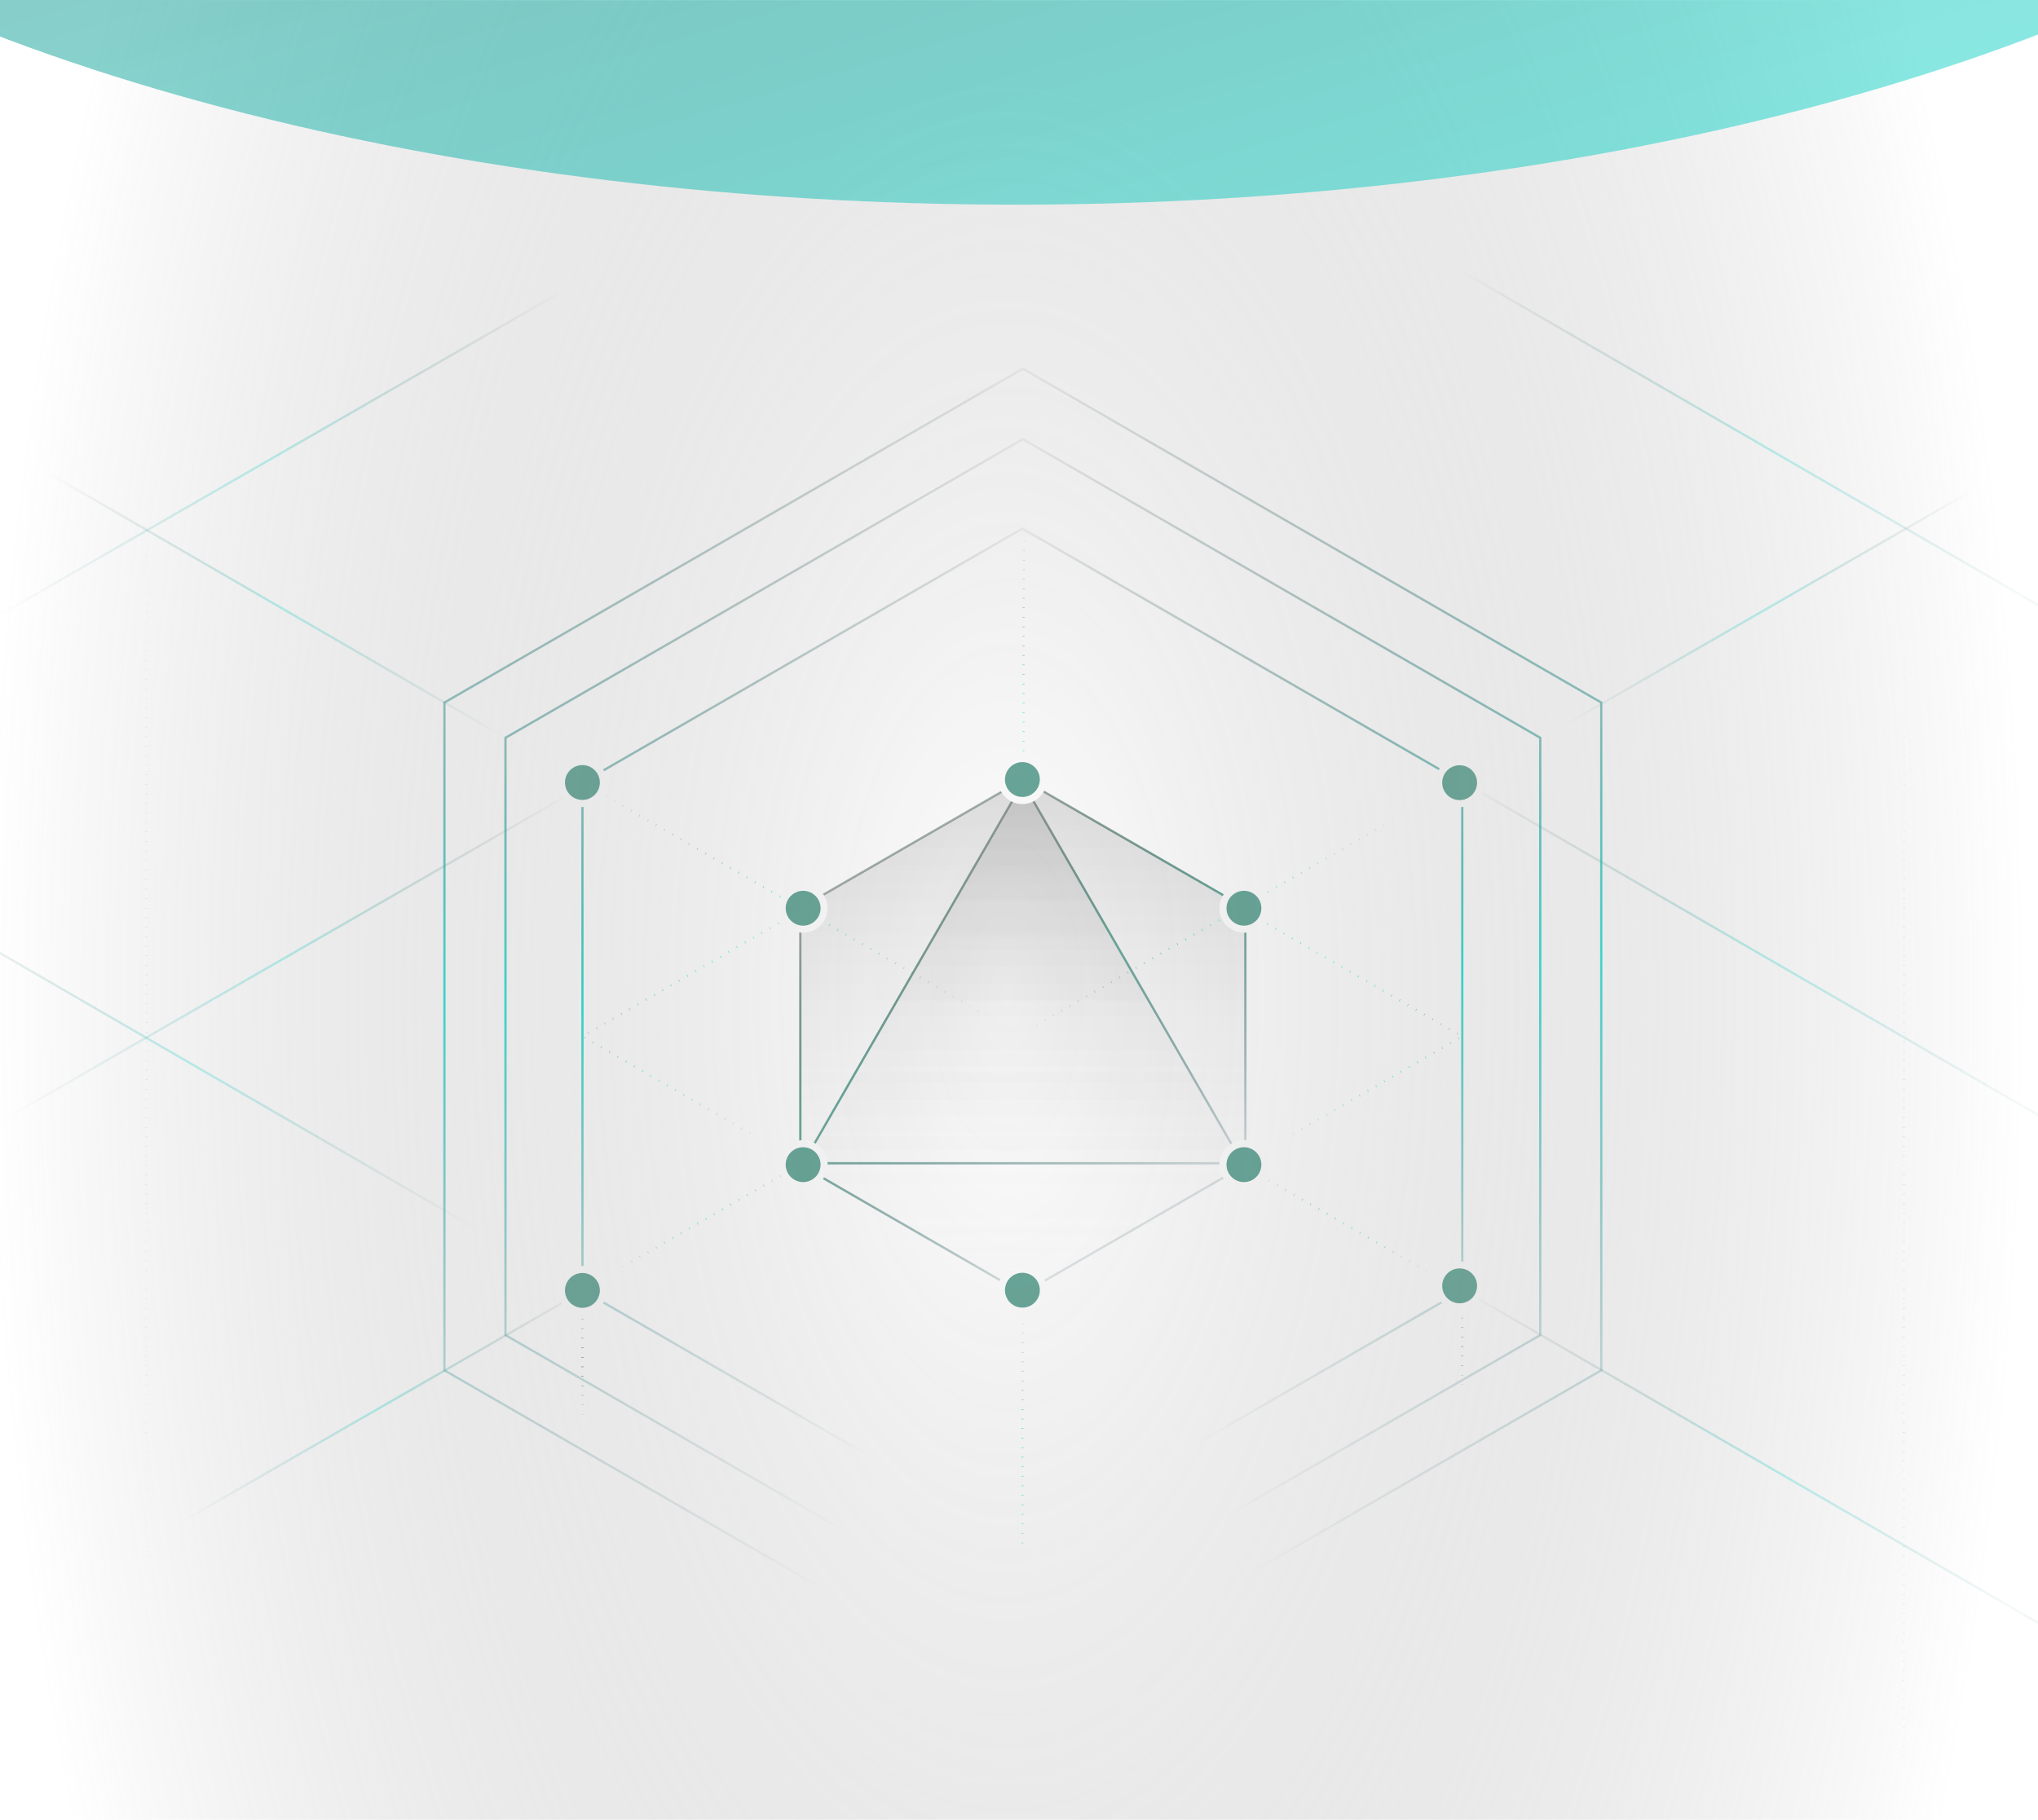 <svg width="449" height="401" viewBox="0 0 449 401" fill="none" xmlns="http://www.w3.org/2000/svg">
<rect x="-13.348" y="-17.938" width="476.973" height="430.908" fill="white"/>
<path d="M10.965 104.424L123.224 169.441" stroke="url(#paint0_linear_1200_152285)" stroke-width="0.5"/>
<path d="M322.578 172.469L474.073 260.21" stroke="url(#paint1_linear_1200_152285)" stroke-width="0.5"/>
<path d="M322.578 60.096L474.073 147.837" stroke="url(#paint2_linear_1200_152285)" stroke-width="0.5"/>
<path d="M323.621 284.994L475.116 372.736" stroke="url(#paint3_linear_1200_152285)" stroke-width="0.5"/>
<path d="M124.445 175.562L-14.88 255.749" stroke="url(#paint4_linear_1200_152285)" stroke-width="0.5"/>
<path d="M122.676 64.881L-16.65 145.067" stroke="url(#paint5_linear_1200_152285)" stroke-width="0.5"/>
<path d="M129.043 284.104L28.671 341.871" stroke="url(#paint6_linear_1200_152285)" stroke-width="0.5"/>
<path d="M433.977 108.389L333.605 166.156" stroke="url(#paint7_linear_1200_152285)" stroke-width="0.5"/>
<path d="M175.59 257.037L129.046 283.825" stroke="url(#paint8_linear_1200_152285)" stroke-width="0.5" stroke-dasharray="0.1 2"/>
<path d="M275.949 258.039L322.493 284.827" stroke="url(#paint9_linear_1200_152285)" stroke-width="0.5" stroke-dasharray="0.1 2"/>
<path d="M224.77 227.965L323.495 171.145" stroke="url(#paint10_linear_1200_152285)" stroke-width="0.5" stroke-dasharray="0.1 2"/>
<path d="M322.16 387.071L322.16 289.699" stroke="url(#paint11_linear_1200_152285)" stroke-width="0.5" stroke-dasharray="0.1 2"/>
<path d="M419.449 387.072L419.449 114.623" stroke="url(#paint12_linear_1200_152285)" stroke-width="0.5" stroke-dasharray="0.1 2"/>
<path d="M32.281 387.072L32.281 114.623" stroke="url(#paint13_linear_1200_152285)" stroke-width="0.5" stroke-dasharray="0.1 2"/>
<path d="M225.492 171.777L225.492 114.623" stroke="url(#paint14_linear_1200_152285)" stroke-width="0.5" stroke-dasharray="0.1 2"/>
<path d="M-24.129 196.043L121.074 280.14" stroke="url(#paint15_linear_1200_152285)" stroke-width="0.5"/>
<path d="M225.24 340.297L322.16 284.34V172.427L225.24 116.471L128.32 172.427M225.24 340.3L128.32 284.344V172.43" stroke="url(#paint16_linear_1200_152285)" stroke-width="0.5"/>
<path d="M235.528 234.326L128.32 172.43" stroke="url(#paint17_linear_1200_152285)" stroke-width="0.5" stroke-dasharray="0.1 2"/>
<path d="M225.254 340.043L225.254 286.912" stroke="url(#paint18_linear_1200_152285)" stroke-width="0.5" stroke-dasharray="0.1 2"/>
<path d="M225.35 96.764L339.338 162.575V294.198L225.35 360.01L111.361 294.198V162.575L225.35 96.764Z" stroke="url(#paint19_linear_1200_152285)" stroke-width="0.5"/>
<path d="M225.347 81.238L352.781 154.812V301.96L225.347 375.534L97.913 301.96V154.812L225.347 81.238Z" stroke="url(#paint20_linear_1200_152285)" stroke-width="0.5"/>
<path d="M225.348 171.775L274.373 200.08V256.69L225.348 284.994L176.323 256.69V200.08L225.348 171.775Z" fill="url(#paint21_linear_1200_152285)" stroke="url(#paint22_linear_1200_152285)" stroke-width="0.5"/>
<path d="M225.344 172.469L273.768 256.341H176.921L225.344 172.469Z" fill="url(#paint23_linear_1200_152285)" stroke="url(#paint24_linear_1200_152285)" stroke-width="0.5"/>
<path d="M274.057 256.149L322.148 228.383L274.057 200.617" stroke="url(#paint25_linear_1200_152285)" stroke-width="0.5" stroke-dasharray="0.1 2"/>
<path d="M176.154 256.002L128.32 228.385L176.154 200.768" stroke="url(#paint26_linear_1200_152285)" stroke-width="0.5" stroke-dasharray="0.1 2"/>
<path d="M128.312 385.235L128.312 287.91" stroke="url(#paint27_linear_1200_152285)" stroke-width="0.5" stroke-dasharray="0.1 2"/>
<circle cx="225.25" cy="284.301" r="4.62" fill="#6AA99B" stroke="white" stroke-width="1.558"/>
<circle cx="225.25" cy="171.774" r="4.62" fill="#6AA99B" stroke="white" stroke-width="1.558"/>
<circle cx="176.942" cy="256.639" r="4.62" fill="#6AA99B" stroke="white" stroke-width="1.558"/>
<circle cx="128.313" cy="284.346" r="4.62" fill="#6AA99B" stroke="white" stroke-width="1.558"/>
<circle cx="128.313" cy="172.43" r="4.62" fill="#6AA99B" stroke="white" stroke-width="1.558"/>
<circle cx="321.578" cy="283.346" r="4.62" fill="#6AA99B" stroke="white" stroke-width="1.558"/>
<circle cx="321.578" cy="172.467" r="4.62" fill="#6AA99B" stroke="white" stroke-width="1.558"/>
<circle cx="176.942" cy="200.133" r="4.62" fill="#6AA99B" stroke="white" stroke-width="1.558"/>
<circle cx="274.055" cy="256.639" r="4.62" fill="#6AA99B" stroke="white" stroke-width="1.558"/>
<circle cx="274.055" cy="200.133" r="4.62" fill="#6AA99B" stroke="white" stroke-width="1.558"/>
<path d="M-2.281 0.098H445.773V402.294H-2.281V0.098Z" fill="url(#paint28_radial_1200_152285)"/>
<g filter="url(#filter0_f_1200_152285)">
<ellipse cx="223.926" cy="-113.902" rx="349" ry="159" fill="url(#paint29_linear_1200_152285)"/>
</g>
<defs>
<filter id="filter0_f_1200_152285" x="-259.951" y="-407.779" width="967.754" height="587.754" filterUnits="userSpaceOnUse" color-interpolation-filters="sRGB">
<feFlood flood-opacity="0" result="BackgroundImageFix"/>
<feBlend mode="normal" in="SourceGraphic" in2="BackgroundImageFix" result="shape"/>
<feGaussianBlur stdDeviation="67.438" result="effect1_foregroundBlur_1200_152285"/>
</filter>
<linearGradient id="paint0_linear_1200_152285" x1="27.73" y1="98.081" x2="53.73" y2="180.578" gradientUnits="userSpaceOnUse">
<stop stopColor="#375965" stop-opacity="0"/>
<stop offset="0.516" stop-color="#00DED1" stop-opacity="0.33"/>
<stop offset="1" stop-color="#375965" stop-opacity="0"/>
</linearGradient>
<linearGradient id="paint1_linear_1200_152285" x1="345.203" y1="163.909" x2="380.29" y2="275.239" gradientUnits="userSpaceOnUse">
<stop stopColor="#375965" stop-opacity="0"/>
<stop offset="0.516" stop-color="#00DED1" stop-opacity="0.33"/>
<stop offset="1" stop-color="#375965" stop-opacity="0"/>
</linearGradient>
<linearGradient id="paint2_linear_1200_152285" x1="345.203" y1="51.536" x2="380.29" y2="162.866" gradientUnits="userSpaceOnUse">
<stop stopColor="#375965" stop-opacity="0"/>
<stop offset="0.516" stop-color="#00DED1" stop-opacity="0.33"/>
<stop offset="1" stop-color="#375965" stop-opacity="0"/>
</linearGradient>
<linearGradient id="paint3_linear_1200_152285" x1="346.246" y1="276.435" x2="381.332" y2="387.764" gradientUnits="userSpaceOnUse">
<stop stopColor="#375965" stop-opacity="0"/>
<stop offset="0.516" stop-color="#00DED1" stop-opacity="0.33"/>
<stop offset="1" stop-color="#375965" stop-opacity="0"/>
</linearGradient>
<linearGradient id="paint4_linear_1200_152285" x1="120.864" y1="197.483" x2="16.226" y2="174.272" gradientUnits="userSpaceOnUse">
<stop stopColor="#375965" stop-opacity="0"/>
<stop offset="0.516" stop-color="#00DED1" stop-opacity="0.33"/>
<stop offset="1" stop-color="#375965" stop-opacity="0"/>
</linearGradient>
<linearGradient id="paint5_linear_1200_152285" x1="119.095" y1="86.802" x2="14.457" y2="63.59" gradientUnits="userSpaceOnUse">
<stop stopColor="#375965" stop-opacity="0"/>
<stop offset="0.516" stop-color="#00DED1" stop-opacity="0.33"/>
<stop offset="1" stop-color="#375965" stop-opacity="0"/>
</linearGradient>
<linearGradient id="paint6_linear_1200_152285" x1="126.463" y1="299.896" x2="51.081" y2="283.174" gradientUnits="userSpaceOnUse">
<stop stopColor="#375965" stop-opacity="0"/>
<stop offset="0.516" stop-color="#00DED1" stop-opacity="0.33"/>
<stop offset="1" stop-color="#375965" stop-opacity="0"/>
</linearGradient>
<linearGradient id="paint7_linear_1200_152285" x1="431.397" y1="124.181" x2="356.014" y2="107.459" gradientUnits="userSpaceOnUse">
<stop stopColor="#375965" stop-opacity="0"/>
<stop offset="0.516" stop-color="#00DED1" stop-opacity="0.33"/>
<stop offset="1" stop-color="#375965" stop-opacity="0"/>
</linearGradient>
<linearGradient id="paint8_linear_1200_152285" x1="174.394" y1="264.36" x2="139.438" y2="256.606" gradientUnits="userSpaceOnUse">
<stop stopColor="#375965" stop-opacity="0"/>
<stop offset="0.516" stop-color="#16FFD5"/>
<stop offset="1" stop-color="#375965" stop-opacity="0"/>
</linearGradient>
<linearGradient id="paint9_linear_1200_152285" x1="277.145" y1="265.362" x2="312.102" y2="257.608" gradientUnits="userSpaceOnUse">
<stop stopColor="#375965" stop-opacity="0"/>
<stop offset="0.516" stop-color="#16FFD5"/>
<stop offset="1" stop-color="#375965" stop-opacity="0"/>
</linearGradient>
<linearGradient id="paint10_linear_1200_152285" x1="227.307" y1="212.432" x2="301.453" y2="228.879" gradientUnits="userSpaceOnUse">
<stop stopColor="#375965" stop-opacity="0"/>
<stop offset="0.516" stop-color="#16FFD5"/>
<stop offset="1" stop-color="#375965" stop-opacity="0"/>
</linearGradient>
<linearGradient id="paint11_linear_1200_152285" x1="317.484" y1="286.323" x2="317.484" y2="307.959" gradientUnits="userSpaceOnUse">
<stop stopColor="#375965" stop-opacity="0"/>
<stop offset="0.495" stop-color="#3AA491"/>
<stop offset="1" stop-color="#375965" stop-opacity="0"/>
</linearGradient>
<linearGradient id="paint12_linear_1200_152285" x1="419.599" y1="88.045" x2="422.162" y2="88.062" gradientUnits="userSpaceOnUse">
<stop stopColor="#375965" stop-opacity="0"/>
<stop offset="0.516" stop-color="#00DED1" stop-opacity="0.47"/>
<stop offset="1" stop-color="#375965" stop-opacity="0"/>
</linearGradient>
<linearGradient id="paint13_linear_1200_152285" x1="32.431" y1="88.045" x2="32.431" y2="384.993" gradientUnits="userSpaceOnUse">
<stop stopColor="#375965" stop-opacity="0"/>
<stop offset="0.516" stop-color="#00DED1" stop-opacity="0.37"/>
<stop offset="1" stop-color="#375965" stop-opacity="0"/>
</linearGradient>
<linearGradient id="paint14_linear_1200_152285" x1="225.642" y1="109.048" x2="228.202" y2="109.13" gradientUnits="userSpaceOnUse">
<stop stopColor="#375965" stop-opacity="0"/>
<stop offset="0.516" stop-color="#16FFD5"/>
<stop offset="1" stop-color="#375965" stop-opacity="0"/>
</linearGradient>
<linearGradient id="paint15_linear_1200_152285" x1="-2.444" y1="187.839" x2="31.186" y2="294.545" gradientUnits="userSpaceOnUse">
<stop stopColor="#375965" stop-opacity="0"/>
<stop offset="0.516" stop-color="#00DED1" stop-opacity="0.33"/>
<stop offset="1" stop-color="#375965" stop-opacity="0"/>
</linearGradient>
<linearGradient id="paint16_linear_1200_152285" x1="157.269" y1="112.904" x2="166.088" y2="322.4" gradientUnits="userSpaceOnUse">
<stop stopColor="#375965" stop-opacity="0"/>
<stop offset="0.516" stop-color="#00DED1" stop-opacity="0.82"/>
<stop offset="1" stop-color="#375965" stop-opacity="0"/>
</linearGradient>
<linearGradient id="paint17_linear_1200_152285" x1="144.331" y1="166.392" x2="169.019" y2="244.972" gradientUnits="userSpaceOnUse">
<stop stopColor="#375965" stop-opacity="0"/>
<stop offset="0.516" stop-color="#16FFD5"/>
<stop offset="1" stop-color="#375965" stop-opacity="0"/>
</linearGradient>
<linearGradient id="paint18_linear_1200_152285" x1="225.403" y1="281.729" x2="227.964" y2="281.818" gradientUnits="userSpaceOnUse">
<stop stopColor="#375965" stop-opacity="0"/>
<stop offset="0.516" stop-color="#16FFD5"/>
<stop offset="1" stop-color="#375965" stop-opacity="0"/>
</linearGradient>
<linearGradient id="paint19_linear_1200_152285" x1="133.04" y1="92.568" x2="142.027" y2="339.066" gradientUnits="userSpaceOnUse">
<stop stopColor="#375965" stop-opacity="0"/>
<stop offset="0.516" stop-color="#00DED1" stop-opacity="0.82"/>
<stop offset="1" stop-color="#375965" stop-opacity="0"/>
</linearGradient>
<linearGradient id="paint20_linear_1200_152285" x1="122.15" y1="76.548" x2="132.197" y2="352.12" gradientUnits="userSpaceOnUse">
<stop stopColor="#375965" stop-opacity="0"/>
<stop offset="0.516" stop-color="#00DED1" stop-opacity="0.82"/>
<stop offset="1" stop-color="#375965" stop-opacity="0"/>
</linearGradient>
<linearGradient id="paint21_linear_1200_152285" x1="225.348" y1="171.775" x2="225.348" y2="284.994" gradientUnits="userSpaceOnUse">
<stop stopColor="#00D9A9" stop-opacity="0.12"/>
<stop offset="1" stop-color="white" stop-opacity="0"/>
</linearGradient>
<linearGradient id="paint22_linear_1200_152285" x1="185.647" y1="160.731" x2="251.95" y2="282.576" gradientUnits="userSpaceOnUse">
<stop stopColor="#6AA99B" stop-opacity="0"/>
<stop offset="0.516" stop-color="#6AA99B"/>
<stop offset="1" stop-color="#375965" stop-opacity="0"/>
</linearGradient>
<linearGradient id="paint23_linear_1200_152285" x1="225.344" y1="172.469" x2="225.344" y2="284.298" gradientUnits="userSpaceOnUse">
<stop stopColor="#00D9A9" stop-opacity="0.12"/>
<stop offset="1" stop-color="white" stop-opacity="0"/>
</linearGradient>
<linearGradient id="paint24_linear_1200_152285" x1="186.131" y1="161.56" x2="251.62" y2="281.909" gradientUnits="userSpaceOnUse">
<stop stopColor="#6AA99B" stop-opacity="0"/>
<stop offset="0.516" stop-color="#6AA99B"/>
<stop offset="1" stop-color="#375965" stop-opacity="0"/>
</linearGradient>
<linearGradient id="paint25_linear_1200_152285" x1="326.84" y1="208.91" x2="271.949" y2="234.778" gradientUnits="userSpaceOnUse">
<stop stopColor="#375965" stop-opacity="0"/>
<stop offset="0.516" stop-color="#16FFD5"/>
<stop offset="1" stop-color="#375965" stop-opacity="0"/>
</linearGradient>
<linearGradient id="paint26_linear_1200_152285" x1="123.654" y1="209.016" x2="178.251" y2="234.745" gradientUnits="userSpaceOnUse">
<stop stopColor="#375965" stop-opacity="0"/>
<stop offset="0.516" stop-color="#16FFD5"/>
<stop offset="1" stop-color="#375965" stop-opacity="0"/>
</linearGradient>
<linearGradient id="paint27_linear_1200_152285" x1="123.636" y1="284.535" x2="123.636" y2="313.495" gradientUnits="userSpaceOnUse">
<stop stopColor="#375965" stop-opacity="0"/>
<stop offset="0.589" stop-color="#375965"/>
<stop offset="1" stop-color="#375965" stop-opacity="0"/>
</linearGradient>
<radialGradient id="paint28_radial_1200_152285" cx="0" cy="0" r="1" gradientUnits="userSpaceOnUse" gradientTransform="translate(221.746 218.866) rotate(180) scale(357.75 721.489)">
<stop stopColor="white" stop-opacity="0"/>
<stop offset="0.63" stop-color="white" stop-opacity="0.35"/>
<stop offset="1" stop-color="white" stop-opacity="0.88"/>
</radialGradient>
<linearGradient id="paint29_linear_1200_152285" x1="57.215" y1="-411.228" x2="216.796" y2="124.725" gradientUnits="userSpaceOnUse">
<stop stopColor="#39617D" stop-opacity="0.49"/>
<stop offset="1" stop-color="#00DED1" stop-opacity="0.46"/>
<stop offset="1" stop-color="white" stop-opacity="0.51"/>
</linearGradient>
</defs>
</svg>
